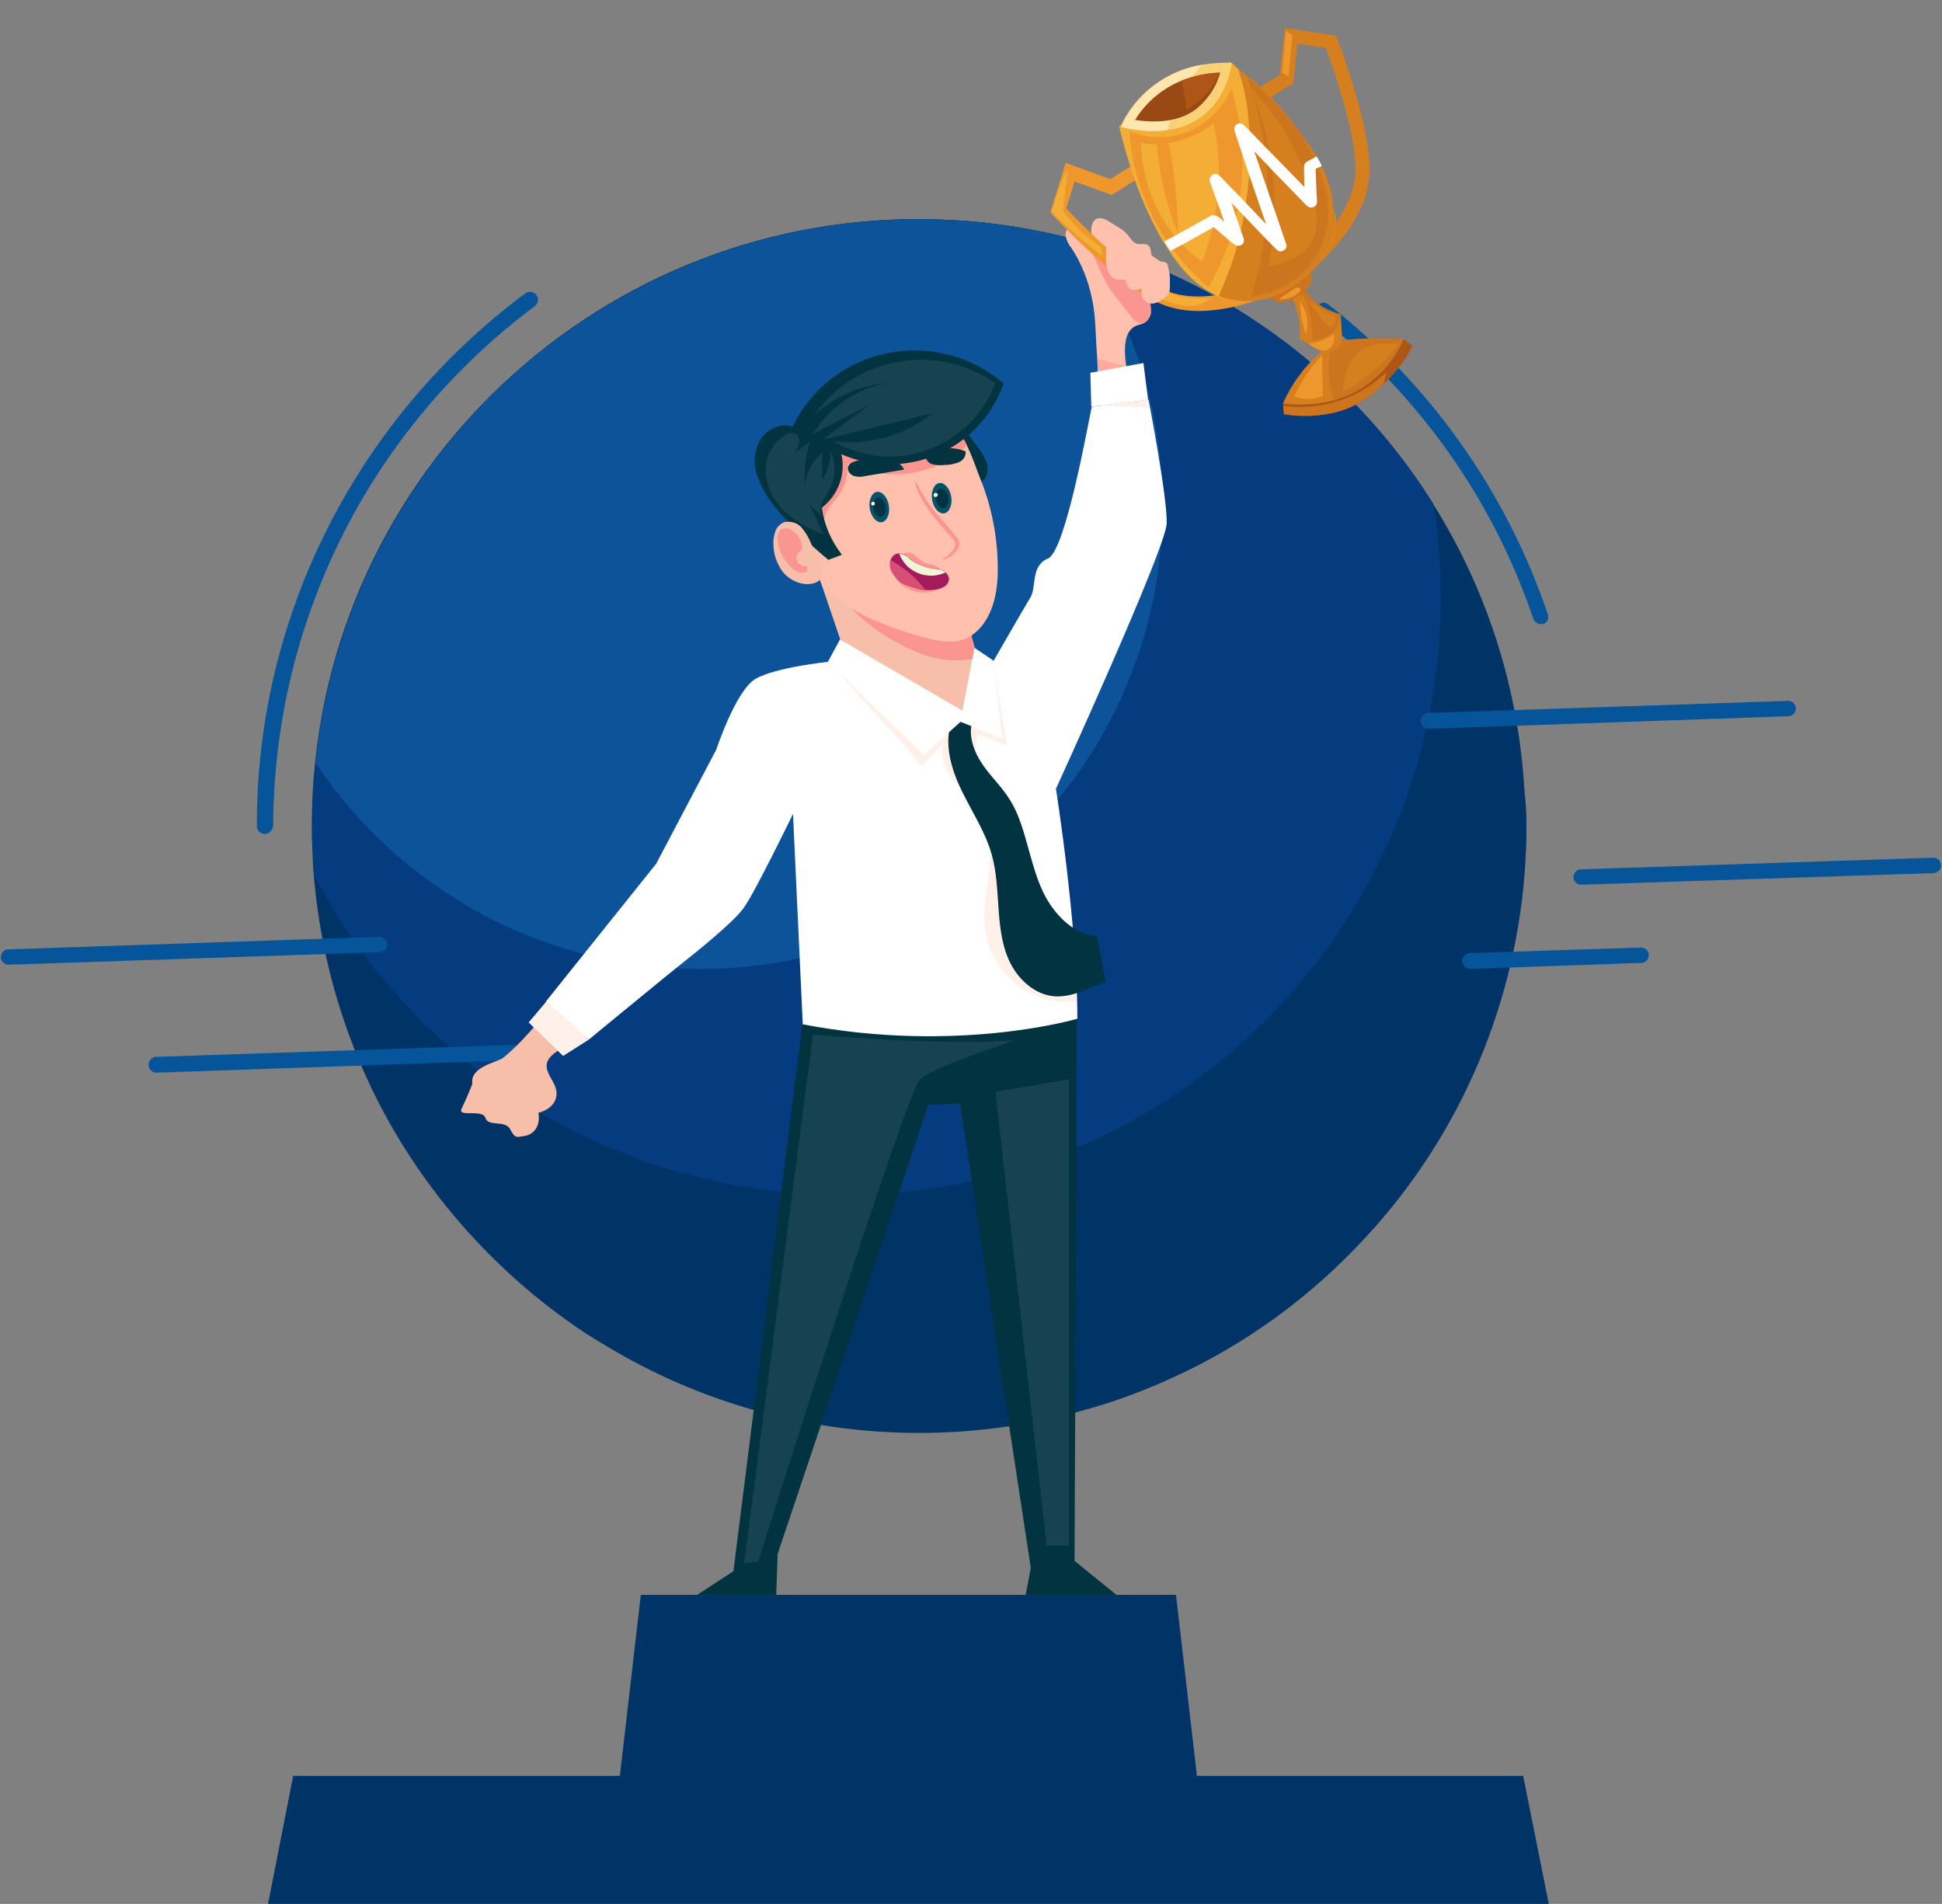 <?xml version="1.0" encoding="utf-8"?>
<!-- Generator: Adobe Illustrator 22.1.0, SVG Export Plug-In . SVG Version: 6.00 Build 0)  -->
<svg version="1.1" id="Layer_1" xmlns="http://www.w3.org/2000/svg" xmlns:xlink="http://www.w3.org/1999/xlink" x="0px" y="0px"
	 viewBox="0 0 417.3 409.1" style="enable-background:new 0 0 417.3 409.1;" xml:space="preserve">
<rect x="0" y="0" width="417.3" height="409.1" fill="#808080" stroke="none"/>
<style type="text/css">
	.st0{fill:#065499;}
	.st1{fill:#003366;}
	.st2{clip-path:url(#SVGID_2_);}
	.st3{fill:#043C7F;}
	.st4{fill:#0D5399;}
	.st5{clip-path:url(#SVGID_4_);}
	.st6{fill:#023340;}
	.st7{fill:#17424F;}
	.st8{fill:#F7BEAA;}
	.st9{fill:#FFFFFF;}
	.st10{fill:#FFF0E9;}
	.st11{fill:#FFC0AD;}
	.st12{fill:#FFAA9A;}
	.st13{fill:#FB9590;}
	.st14{fill:#A51A5D;}
	.st15{fill:#F3F4D5;}
	.st16{fill:#D74F77;}
	.st17{fill:#02536A;}
	.st18{fill:#FFF6E7;}
	.st19{fill:#D67F1E;}
	.st20{fill:#AE5616;}
	.st21{fill:#CC751E;}
	.st22{fill:#EE972D;}
	.st23{fill:#F4AE35;}
	.st24{fill:#FAD175;}
	.st25{fill:#FFE6AF;}
	.st26{fill:#994914;}
</style>
<title>Asset 2</title>
<g id="Layer_2_1_">
	<g id="OBJECTS">
		<path class="st0" d="M331.1,134.1c-0.7,0-1.4-0.5-1.6-1.1c-8.7-25.7-24.7-48.3-46.1-65c-0.7-0.6-0.9-1.6-0.3-2.3
			c0.6-0.7,1.6-0.9,2.3-0.3c21.9,17.1,38.3,40.3,47.2,66.6c0.3,0.9-0.1,1.8-1,2.1C331.5,134.1,331.3,134.1,331.1,134.1L331.1,134.1z
			"/>
		<path class="st0" d="M56.9,179.2c-0.9,0-1.7-0.7-1.7-1.6l0,0c-0.1-22.6,5.3-44.9,15.7-65.1c10-19.4,24.3-36.3,41.9-49.4
			c0.7-0.6,1.8-0.5,2.4,0.2s0.5,1.8-0.2,2.4l-0.1,0.1c-35.3,26.3-56.1,67.7-56.2,111.8C58.5,178.4,57.8,179.2,56.9,179.2z"/>
		<path class="st1" d="M328,177.5c0,2.3,0,4.6-0.2,6.8c0,0.2,0,0.4,0,0.6c-1.7,30-13.7,58.6-34.1,80.7c-11.8,12.9-26,23.3-41.9,30.5
			c-5.5,2.5-11.2,4.7-17.1,6.4c-12.1,3.6-24.6,5.4-37.2,5.4c-22.9,0-45.4-6-65.2-17.5c-2.1-1.2-4.2-2.5-6.3-3.8
			c-16.5-10.9-30.4-25.4-40.6-42.4c-10.8-18.1-17-38.5-18.2-59.5c0-0.2,0-0.4,0-0.6c-0.1-2.2-0.2-4.4-0.2-6.6c0-2.5,0.1-4.9,0.2-7.3
			l0,0c4-71.9,65.6-127,137.5-122.9C271,51,323.9,103.9,327.6,170.2l0,0C327.9,172.6,328,175.1,328,177.5z"/>
		<g>
			<g>
				<defs>
					<circle id="SVGID_1_" cx="197.5" cy="177.5" r="130.4"/>
				</defs>
				<clipPath id="SVGID_2_">
					<use xlink:href="#SVGID_1_"  style="overflow:visible;"/>
				</clipPath>
				<g class="st2">
					<circle class="st3" cx="181.2" cy="128.4" r="128.4"/>
					<circle class="st4" cx="150.5" cy="108.9" r="99.3"/>
				</g>
			</g>
		</g>
		<g>
			<g>
				<defs>
					<circle id="SVGID_3_" cx="197.5" cy="177.5" r="130.4"/>
				</defs>
				<clipPath id="SVGID_4_">
					<use xlink:href="#SVGID_3_"  style="overflow:visible;"/>
				</clipPath>
				<g class="st5">
					<circle class="st4" cx="143.9" cy="169.3" r="31.8"/>
					<path class="st4" d="M197.7,168.8h10c0.3,0,0.6,0.3,0.6,0.6v2.4c0,0.3-0.3,0.6-0.6,0.6h-10c-0.3,0-0.6-0.3-0.6-0.6v-2.4
						C197.1,169.1,197.3,168.8,197.7,168.8z"/>
					<path class="st4" d="M184.8,168.8h10c0.3,0,0.6,0.3,0.6,0.6v2.4c0,0.3-0.3,0.6-0.6,0.6h-10c-0.3,0-0.6-0.3-0.6-0.6v-2.4
						C184.1,169.1,184.4,168.8,184.8,168.8z"/>
					<path class="st4" d="M210.4,175.6h-28.5c-0.7,0-1.3-0.6-1.3-1.3l0,0V167c0-0.7,0.6-1.3,1.3-1.3l0,0h28.5c0.7,0,1.3,0.6,1.3,1.3
						l0,0v7.3C211.7,175,211.1,175.6,210.4,175.6L210.4,175.6z M181.9,166.1c-0.5,0-0.9,0.4-0.9,0.9v7.3c0,0.5,0.4,0.9,0.9,0.9h28.5
						c0.5,0,0.9-0.4,0.9-0.9V167c0-0.5-0.4-0.9-0.9-0.9H181.9z"/>
				</g>
			</g>
		</g>
		<path class="st0" d="M1.7,207.3c-0.9-0.1-1.6-0.9-1.5-1.8c0.1-0.8,0.7-1.5,1.5-1.5l79.9-2.7c0.9,0,1.6,0.8,1.6,1.7
			c0,0.8-0.7,1.5-1.5,1.6L1.7,207.3L1.7,207.3z"/>
		<path class="st0" d="M306.9,156.6c-0.9-0.1-1.6-0.8-1.6-1.8c0.1-0.8,0.7-1.5,1.5-1.6l77.5-2.6c0.9,0,1.6,0.8,1.6,1.7
			c0,0.8-0.7,1.5-1.5,1.6L306.9,156.6L306.9,156.6z"/>
		<path class="st0" d="M315.8,208.2c-0.9-0.1-1.6-0.8-1.6-1.8c0.1-0.8,0.7-1.5,1.5-1.6l36.9-1.2c0.9,0,1.7,0.7,1.7,1.6
			c0,0.9-0.7,1.7-1.6,1.7L315.8,208.2L315.8,208.2z"/>
		<path class="st0" d="M339.8,190.1c-0.9,0-1.7-0.7-1.7-1.6s0.7-1.7,1.6-1.7l75.8-2.5c0.9,0,1.6,0.8,1.6,1.7c0,0.8-0.7,1.5-1.5,1.6
			L339.8,190.1L339.8,190.1z"/>
		<path class="st0" d="M33.5,230.5c-0.9-0.1-1.6-0.8-1.6-1.8c0.1-0.8,0.7-1.5,1.5-1.6l77.4-2.6c0.9,0,1.6,0.8,1.6,1.7
			c0,0.8-0.7,1.5-1.5,1.6L33.5,230.5L33.5,230.5z"/>
		<path class="st6" d="M210.1,96.1c0.7,0.9,1.3,1.8,1.7,2.8c0.5,1,0.5,2.2,0.2,3.2c-0.4,1.1-1.4,1.8-2.5,1.8c-1.4-0.1-2.4-1.4-3-2.7
			c-0.8-1.7-1.4-3.4-1.7-5.2c-0.2-0.9-0.2-1.8,0-2.7c0.2-0.9,1-1.6,1.9-1.8L210.1,96.1z"/>
		<polygon class="st6" points="172.4,220.1 157.6,337.6 149.8,342.7 166.8,342.7 167.1,333.9 199.5,237.4 206.3,237.1 221.5,336.9 
			220.4,342.7 239.9,342.7 230.9,335.4 231.4,218.9 		"/>
		<polygon class="st7" points="213.9,234.6 229.7,231.9 229.7,332.1 224.9,332.1 		"/>
		<path class="st7" d="M174.7,222.3c0,0,30.8,2.7,43.8,1.1c0,0-17.8,5.8-20.8,8.5s-34.8,103.7-34.8,103.7l-3,0.3L174.7,222.3z"/>
		<path class="st8" d="M121.1,225.1l5.4-2.8c-2.5-2.2-5.1-4.3-7.7-6.4c-3.4,4-6.8,8.3-10.7,11.4c-1.3,1-7.2,1.9-6.6,5.6
			c0,0-1.3,3.3-2.3,5.3s4.5,0,5.1,2s4.2,0.4,5.3,2.4s1.2,1.8,3.1,1.5s3.5-2,3-5c0,0,3.9-0.8,3.9-4.2S113.9,228.8,121.1,225.1z"/>
		<path class="st9" d="M170.4,174.9l2.1,45.2c33.4,6.4,59-1.2,59-1.2c0-20.7-4.6-49.4-4.6-49.4s23.6-51.6,23.8-57
			s-3.9-26.6-3.9-26.6l-12.2,1.5c-0.7,3.1-5.6,31-9.4,32.6s-2.4,6.1-3.8,8.4c-1.4,2.3-7.9,13.6-7.9,13.6l-35.5,0.2
			c0,0-11.5,1.2-15.7,3.7s-8.4,15.2-8.4,15.2L141,185.6l-23.7,29.6l9.2,8.2c0,0,16.9-13.9,19.8-16.2s11.1-8.8,13.5-12.1
			S170.4,174.9,170.4,174.9z"/>
		<path class="st10" d="M230.8,205c-5-3.8-8.6-9.1-10.1-15.2c-0.9-3.5-1-7.1-2.3-10.5c-1.4-3.7-4.1-6.8-6.2-10.2s-3.4-7.6-2-11.3
			l6.2,2.4c-0.8-4.8-1.6-9.5-2.4-14.3c-0.2-1.4-0.5-2.7-0.9-4l-34,0.2l-0.1,1.1l19.1,21.3l4.8-5c-1.2,2.7,0.2,5.9,2.1,8.2
			s4.4,4.1,5.9,6.6c2.3,3.7,2.2,8.4,1.7,12.7s-1.5,8.6-0.9,13c1,6.6,5.7,12.2,12,14.4c2.4,0.8,5,1,7.5,0.7
			C231.3,211.9,231.1,208.5,230.8,205z"/>
		<polygon class="st10" points="117.4,215.2 113.6,219.7 121,226.9 126.5,223.4 		"/>
		<path class="st11" d="M230.3,48.6c1-0.2,1.8,0.9,2.2,1.9s0.8,2.1,1.7,2.5c0.5-0.9,0.6-2,0.3-3c-0.1-1.2,0.2-3,1.7-3.1
			c0.8,0,1.6,0.3,2.3,0.8l1.9,1.2c0.6,0.3,1.1,0.7,1.6,1.2c0.8,0.8,1.3,2.1,2.4,2.3c0.8,0.2,1.7-0.2,2.3,0.3
			c0.9,0.7,0.4,2.3,1.2,3.1c0.4,0.3,0.9,0.4,1.4,0.4c1.5,0,1.6,0.4,1.8,1.6c0.2,0.9,0.3,1.8,0.1,2.8c-0.6,1.7-2.5,2.6-4.3,2
			c-0.1,0-0.1-0.1-0.2-0.1c0.3,0,0.7,4.2,0.6,4.7c-0.2,1.3-1.3,2.4-2.6,2.6c-2.5,0.7-3.8,3.3-2.4,10.6c-2.2,0.5-4.4,1-6.5,1.6
			c0.1-2,0.1-4-0.1-6.1c-0.3-3.8-0.2-7.7-1-11.5c-0.8-4-2.3-7.9-4.6-11.3c-0.6-0.7-0.9-1.5-1.1-2.4
			C228.8,49.8,229.4,48.9,230.3,48.6z"/>
		<path class="st12" d="M242,78.6c0.1,0.6,0.2,1.2,0.3,1.8c-2.2,0.5-4.4,1-6.5,1.6c0.1-1.8,0.1-3.5,0-4.9
			C237.8,77.7,239.9,78.2,242,78.6z"/>
		<path class="st13" d="M234.6,51.7c5.7,2.5,10.8,6.2,15,10.8c-0.9,0.5-2,0.5-2.9,0.1c0.3,0,0.7,4.2,0.6,4.7c-0.2,1.1-0.9,2-1.9,2.3
			c-0.2,0-0.3-0.1-0.4-0.1c-1-0.4-1.8-1.1-2.3-2l-2.4-3c-0.8-1-1.6-2.1-2.3-3.2c-0.7-1.2-1.2-2.4-1.8-3.6l-2-4.6
			C234.4,52.7,234.6,52.2,234.6,51.7z"/>
		<path class="st8" d="M213.7,145.4l-2.8-0.8l-2.4-8.9L176,124l8.6,25.3c0,0-1.5-3.2,2.8,0.1c0,0,6,8.6,19.4,3.3
			C213.6,149.9,213.7,145.4,213.7,145.4z"/>
		<path class="st13" d="M179.7,127.1c5.1,6.4,11.9,11.3,19.7,13.9c3.4,1,7.1,1.2,10.6,0.4l-1.5-5.7l-28.1-10.1L179.7,127.1z"/>
		<path class="st11" d="M182.1,130.1c3.7,2.9,12.1,5.7,16.5,6.9c4.6,1.2,8.8,1.8,12.3-2.4c2.9-3.6,3.6-8.5,3.5-13.1
			c-0.1-6.5-1.4-13-3.9-19c-0.8-1.9-3.7-11.5-6.9-11l-33,5l-4.4,5l11.1,25.7L182.1,130.1z"/>
		<path class="st13" d="M179.8,107.1c-0.7,0.7-1.4,1.5-1.9,2.4c-1.2,2-1,4.6-0.7,6.9c-2.9-3.6-4.4-8.1-4.3-12.7
			c0.1-2.8,0.8-5.4,2.1-7.9l28.6-4.3c1.5-0.2,3,1.8,4.2,4.2c-6.9,6.6-17.2,8.1-25.7,3.8C182.3,102.2,181.5,104.9,179.8,107.1z"/>
		<path class="st13" d="M199.5,124.5c0.5,0.1,1.1,0.1,1.7,0c0.6-0.1,1-0.6,1.1-1.1c0.2-0.8-0.6-1.6-1.4-1.9s-1.7-0.3-2.4-0.7
			c-0.7-0.5-1.4-1-2.1-1.6c-0.7-0.6-1.7-0.6-2.4-0.1c-0.5,0.5-0.6,1.2-0.3,1.8c0.3,0.6,0.7,1.1,1.3,1.5
			C196.2,123.5,197.8,124.2,199.5,124.5z"/>
		<path class="st13" d="M202.6,126.1c-3,2-6.9,1.5-9.4-1c-0.4-0.4-0.7-0.8-0.8-1.3s0-1.1,0.4-1.4c0.6-0.3,1.2-0.4,1.8-0.1
			C197.5,123,200.2,124.3,202.6,126.1z"/>
		<path class="st14" d="M196.5,126.3c1.4,0.5,3,0.6,4.5,0.4c0.7-0.1,1.4-0.3,2-0.7c0.6-0.4,1-1.1,0.9-1.8c-0.2-0.8-0.8-1.5-1.5-1.7
			c-0.8-0.2-1.6-0.4-2.4-0.4c-1.6-0.3-3.1-0.9-4.3-1.9c-0.8-0.6-1.6-1.4-2.6-1.3s-1.7,0.9-1.8,1.9s0.2,1.9,0.8,2.7
			C193.3,125.4,194.2,125.6,196.5,126.3z"/>
		<path class="st15" d="M195.6,120.2c1.3,1,2.8,1.6,4.3,1.9c0.8,0.1,1.6,0.2,2.4,0.4c0.3,0.1,0.6,0.3,0.9,0.5
			c-3.6,1.7-8,0.2-9.7-3.4c-0.1-0.2-0.2-0.5-0.3-0.7C194.1,119.1,195,119.5,195.6,120.2z"/>
		<path class="st16" d="M198.8,126.7c-0.8-0.1-1.5-0.2-2.3-0.4c-2.3-0.7-3.2-0.9-4.5-2.8c-0.6-0.8-0.9-1.7-0.8-2.7
			c0-0.2,0.1-0.3,0.1-0.5l0.5,0.3C194.5,122.2,196.9,124.2,198.8,126.7z"/>
		<path class="st17" d="M186.9,109.3c0.3,1.8,1.5,3.1,2.6,2.9s1.8-1.8,1.5-3.6s-1.5-3.1-2.6-2.9S186.6,107.5,186.9,109.3z"/>
		<path class="st6" d="M187.6,109.2c0.2,1.2,1,2,1.7,1.9s1.2-1.2,1-2.3s-0.9-2-1.7-1.9S187.4,108,187.6,109.2z"/>
		<path class="st18" d="M187.2,108.3c0,0.2,0.3,0.4,0.5,0.3c0.2,0,0.3-0.2,0.3-0.4c0-0.2-0.2-0.4-0.4-0.4S187.2,108,187.2,108.3
			C187.2,108.2,187.2,108.3,187.2,108.3z"/>
		<path class="st17" d="M200.3,107.4c0.3,1.8,1.5,3.1,2.6,2.9s1.8-1.8,1.5-3.6s-1.5-3.1-2.6-2.9S200,105.6,200.3,107.4z"/>
		<path class="st6" d="M201.1,107.3c0.2,1.2,1,2,1.7,1.9s1.2-1.2,1-2.3s-0.9-2-1.7-1.9S200.9,106.1,201.1,107.3z"/>
		<path class="st18" d="M200.6,106.4c0,0.2,0.2,0.4,0.4,0.4s0.4-0.1,0.5-0.4s-0.1-0.4-0.4-0.5c-0.1,0-0.1,0-0.2,0
			C200.8,106,200.6,106.2,200.6,106.4z"/>
		<path class="st13" d="M202.5,119.9L202.5,119.9L202.5,119.9c0.1,0.1,0.2,0.1,0.3,0.1l0.3-0.2c0.6-0.4,1.1-0.9,1.6-1.5
			c0.3-0.4,0.5-0.8,0.6-1.2c0-0.5-0.2-1-0.6-1.3l-2.7-3.1c-1.7-1.9-3.2-4-4.4-6.3c-0.9-1.8-1-3-0.9-3s0.6,1.1,1.5,2.7
			c1.3,2.1,2.8,4.1,4.5,5.9c0.9,1.1,1.9,2.2,2.7,3.2c0.2,0.3,0.4,0.6,0.6,0.9c0.1,0.4,0.2,0.7,0.1,1.1c-0.1,0.6-0.4,1.1-0.9,1.5
			c-0.5,0.6-1.2,1.1-1.9,1.4c-0.1,0.1-0.2,0.1-0.4,0.1c-0.1,0-0.2,0-0.3-0.1C202.5,120.1,202.5,119.9,202.5,119.9L202.5,119.9z"/>
		<path class="st6" d="M170.3,91.7c-2.6-0.9-5.6,0.5-7,2.9c-1.3,2.4-1.5,5.3-0.5,7.9s2.4,4.9,4.2,7c3.3,3.9,7,7.5,11,10.8l2.9-1.1
			c-2.3-3-3.8-6.4-4.3-10.1c3.5-2.7,5.2-7.2,4.2-11.5c13.1,5.7,28.4-0.2,34.1-13.3c0.3-0.6,0.5-1.3,0.8-1.9
			c-6.9-5.9-16.1-8.3-25.1-6.5C181.7,77.7,174.2,83.6,170.3,91.7z"/>
		<path class="st6" d="M204.3,155.5c-1.4,4.8,0.2,10,2.4,14.5s5,8.7,6.4,13.6c1.1,3.9,1.2,8.1,1.5,12.1s0.8,8.2,2.8,11.8
			s5.6,6.5,9.6,6.6c3.8,0.1,7.1-1.9,10.6-3.1c-0.7-3.3-1.2-6.6-1.9-9.9c-4.1-0.1-7.7-3.3-10-6.7s-3.4-7.4-4.5-11.3s-2.1-8-4.3-11.4
			c-1.8-2.9-4.4-5.2-6.2-8.1s-2.9-6.6-1.3-9.6C207.7,154.2,206,155.2,204.3,155.5z"/>
		<polygon class="st9" points="206.8,152.7 209.4,139.2 213.4,141.9 215.4,158.7 206.4,155.1 198.5,162.2 177.9,142.2 180.5,137.4 
					"/>
		<polygon class="st9" points="246.7,85.9 245.7,78 234.3,80.1 234.5,87.4 		"/>
		<path class="st19" d="M283,57c0.4-0.4,10.3-8.8,11.2-18.8c0.9-9.8-6.5-28.9-6.8-29.7l-0.3-0.8l-11-1.7L275,16.1l-5.2,3.2l1.6,2.6
			l6.5-4l0.9-8.5l6.1,0.9c1.4,3.8,7,19.5,6.3,27.5c-0.8,8.8-10,16.7-10.1,16.7L283,57z"/>
		<path class="st20" d="M301.6,72.9l1.9,1.4c0,0-2.5,6.1-10.1,11.4S275.9,89,275.9,89l-0.2-2.3L301.6,72.9z"/>
		<path class="st19" d="M288.4,73.1c4.4-0.4,8.8-0.5,13.2-0.2c0,0-6,16.1-25.9,13.8c1.8-4.2,4.6-8,8.1-11L288.4,73.1z"/>
		<path class="st21" d="M286.6,86c-1.2-3.8-1.4-7.8-0.5-11.6l2.2-1.3c4.4-0.4,8.8-0.5,13.2-0.2C298.8,79.3,293.3,84.1,286.6,86z"/>
		<path class="st22" d="M278.1,85.2c1.5-3.3,3.5-6.3,6-8.8c0,2.9,0.1,5.8,0.2,8.7C282.3,85.9,280.1,86,278.1,85.2z"/>
		<path class="st19" d="M288.4,84.3c0.2-1.7,0.6-3.3,1.1-4.9s1.5-3,2.8-4c2.3-1.7,5.4-1.7,8.3-1.6C297.4,78.1,293.2,81.7,288.4,84.3
			z"/>
		<path class="st19" d="M288.1,67.6l0.3,5.4c-0.5,1.9-2.4,3.1-4.3,2.6c-0.1,0-0.2,0-0.2-0.1l-4.6-2.7L288.1,67.6z"/>
		<path class="st19" d="M280.1,61.9c0,0,1.8,3.9,8,5.7c0,0-0.5,6.7-8.9,5.4c0,0,0.8-5.8-2.2-9.8L280.1,61.9z"/>
		<path class="st21" d="M279.5,62.2l0.6-0.3c0,0,1.8,3.9,8,5.7c-0.4,3.2-3,5.5-6.2,5.5C282.2,69.4,281.3,65.5,279.5,62.2z"/>
		<path class="st22" d="M279.4,64.9c0,2.4,0.4,4.7,1.2,6.9C281.3,69.4,280.9,66.9,279.4,64.9z"/>
		<path class="st19" d="M285.8,70.6c0.8-0.6,1.3-1.5,1.3-2.6c-2.2-0.9-4.3-2.2-6.1-3.8C282.4,66.5,284,68.7,285.8,70.6z"/>
		<path class="st21" d="M281.2,57.5c0,0,2.5,3.3-2.1,6.1c-5.4,3.2-6.5-0.4-6.5-0.4L281.2,57.5z"/>
		<path class="st22" d="M271.8,63.8c-0.5,0.2-12.4,5.4-21.8,1.7c-9.1-3.5-23.1-18.6-23.7-19.2l-0.6-0.7L229,35l9.6,3.5l5.2-3.3
			l1.6,2.6l-6.5,4.1l-8-2.9l-1.8,5.8c2.8,2.9,14.4,14.9,21.9,17.8c8.2,3.2,19.4-1.6,19.5-1.7L271.8,63.8z"/>
		<path class="st23" d="M287,46.7c0,0.2,0,0.3,0,0.5s0,0.3,0,0.5s0,0.2,0,0.3l-0.1,0.6c0,0.3-0.1,0.7-0.2,1s-0.1,0.7-0.3,1.1
			l-0.1,0.5c-0.2,0.7-0.5,1.5-0.9,2.2c-0.1,0.2-0.2,0.3-0.3,0.5s-0.2,0.3-0.3,0.5c-0.4,0.7-0.9,1.4-1.4,2.1l0,0
			c-0.3,0.3-0.5,0.7-0.8,1l-0.5,0.5l-0.5,0.5l-0.7,0.6c-0.2,0.2-0.5,0.4-0.7,0.6c-0.5,0.4-1,0.8-1.6,1.2s-1.1,0.7-1.6,1l-0.6,0.4
			c-0.9,0.5-1.9,1-2.9,1.4l-0.6,0.2h-0.1l0,0l-0.7,0.2l-0.5,0.1l-0.4,0.1l-0.5,0.1l-0.7,0.1l-0.7,0.1h-0.1l-0.6,0.1h-0.5
			c-0.5,0-0.9,0-1.4,0s-0.9-0.1-1.3-0.1s-0.7-0.1-1.1-0.2h-0.2c-0.4-0.1-0.7-0.2-1-0.3h-0.2c-0.3-0.1-0.6-0.2-1-0.4h-0.1l0,0
			l-0.8-0.4l0,0c-3.9-1.9-7.2-5.4-9.9-9.6c-0.4-0.7-0.9-1.3-1.3-2c-2.4-4.2-4.4-8.6-6-13.2c-0.4-1-0.7-2.1-1-3
			c-1.6-4.9-2.3-8.4-2.3-8.4l0,0l3.3-1.9l10.2-5.9l0.3-0.2l0,0l6.3-3.7l0,0l3.7-2.1c0,0,0.6,0.4,1.5,1.3l0,0l0.1,0.1
			c0.3,0.3,0.7,0.6,1,0.9l0.4,0.3l0,0l0.4,0.3l0.1,0.1l0.1,0.1h0.1l0.2,0.1l0.4,0.3l0.1,0.1l0.3,0.2l0.8,0.7l0.3,0.3l0.1,0.1
			l0.2,0.2l0.1,0.1l0,0L271,19l0.4,0.4l0.1,0.1l0.3,0.3c0.1,0.1,0.3,0.3,0.4,0.4l0.3,0.3l0.1,0.1l0,0l0.2,0.2
			c0.2,0.2,0.5,0.5,0.7,0.7L274,22l1,1.1l0.5,0.6c0.4,0.5,0.8,0.9,1.2,1.4l0.3,0.4c0.4,0.5,0.8,0.9,1.1,1.4c0.1,0.2,0.3,0.4,0.4,0.5
			l0.4,0.5l0,0c0.8,1.1,1.6,2.2,2.4,3.4c0.3,0.4,0.5,0.8,0.7,1.2l0.4,0.6l0.6,1c0.1,0.3,0.3,0.5,0.4,0.8l0.1,0.3l0.3,0.5
			c0.1,0.2,0.2,0.5,0.4,0.7s0.3,0.8,0.5,1.1s0.3,0.7,0.4,1c0,0,0,0,0,0.1c0.1,0.4,0.3,0.8,0.4,1.1c0.2,0.7,0.4,1.3,0.5,1.9
			c0,0.2,0.1,0.4,0.1,0.7c0.2,1,0.3,2,0.4,3C287,46.2,287,46.5,287,46.7z"/>
		<path class="st19" d="M287,46.7c0,0.2,0,0.3,0,0.5s0,0.3,0,0.5s0,0.2,0,0.3l-0.1,0.6c0,0.3-0.1,0.7-0.2,1s-0.1,0.7-0.3,1.1
			l-0.1,0.5c-0.2,0.7-0.5,1.5-0.9,2.2c-0.1,0.2-0.2,0.3-0.3,0.5s-0.2,0.3-0.3,0.5c-0.4,0.7-0.9,1.4-1.4,2.1l0,0
			c-0.3,0.3-0.5,0.7-0.8,1l-0.5,0.5l-0.5,0.5l-0.7,0.6c-0.2,0.2-0.5,0.4-0.7,0.6c-0.5,0.4-1,0.8-1.6,1.2s-1.1,0.7-1.6,1l-0.6,0.4
			c-0.9,0.5-1.9,1-2.9,1.4l-0.6,0.2h-0.1l0,0l-0.7,0.2l-0.5,0.1l-0.4,0.1l-0.5,0.1l-0.7,0.1l-0.7,0.1h-0.1l-0.6,0.1h-0.5
			c-0.5,0-0.9,0-1.4,0c-1.6-0.1-3.3-0.5-4.8-1.1c0.1-0.2,0.1-0.3,0.2-0.5c1.5-3.4,2.8-6.9,3.8-10.5c0.2-0.5,0.3-1,0.4-1.6
			c0.1-0.3,0.1-0.6,0.2-0.9c0.3-1.1,0.5-2.2,0.7-3.3s0.4-2,0.5-3c0.3-1.9,0.5-3.9,0.7-5.8l0,0c0.3-3.3,0.3-6.6,0.1-9.8
			c-0.1-1.1-0.2-2.2-0.3-3.3c-0.3-3.5-1.1-6.9-2.2-10.2l0,0l0.1,0.1c0.3,0.3,0.7,0.6,1,0.9l0.4,0.3l0,0l0.4,0.3l0.1,0.1l0.2,0.2
			l0.2,0.1l0.4,0.3l0,0l0,0l0.3,0.2l0.8,0.7l0.3,0.2l0,0l0.1,0.1l0.2,0.2l0.1,0.1l0,0l0.5,0.5l0.4,0.4l0.1,0.1
			c0.1,0.1,0.2,0.2,0.3,0.3s0.3,0.3,0.4,0.4l0.3,0.3l0.1,0.1l0.2,0.2c0.2,0.2,0.5,0.5,0.7,0.7l0.5,0.5l1,1.1l0.5,0.6
			c0.4,0.5,0.8,0.9,1.2,1.4l0.3,0.4c0.4,0.5,0.8,0.9,1.1,1.4c0.1,0.2,0.3,0.4,0.4,0.5l0.4,0.5l0,0c0.8,1.1,1.6,2.2,2.4,3.4
			c0.3,0.4,0.5,0.8,0.7,1.2l0.4,0.6l0.6,1c0.1,0.3,0.3,0.5,0.4,0.8l0.1,0.3l0.3,0.5c0.1,0.2,0.2,0.5,0.4,0.7s0.3,0.8,0.5,1.1
			s0.3,0.7,0.4,1c0,0,0,0,0,0.1c0.1,0.4,0.3,0.8,0.4,1.1c0.2,0.7,0.4,1.3,0.5,1.9c0,0.2,0.1,0.4,0.1,0.7c0.2,1,0.3,2,0.4,3
			C287,46.2,287,46.5,287,46.7z"/>
		<path class="st21" d="M279.4,28.5c3.3,5.6,6.4,11.7,6,18.2c-0.6,8.9-7.6,16.1-16.5,16.9c4.9-15.5,4.5-32.2-1.1-47.5
			C272,19.8,275.9,24,279.4,28.5z"/>
		<path class="st24" d="M264.7,13.5c0,0-1.9,19-23.9,13.7C240.8,27.2,246.2,12.9,264.7,13.5z"/>
		<path class="st25" d="M258.3,13.9c-0.3,0.3-0.5,0.6-0.8,0.9c-1.8,2.4-3.3,5-4.5,7.8c-0.8,1.8-1.6,3.5-2.2,5.4
			c-3.3,0.4-6.7,0.1-9.9-0.7C244.1,20.2,250.6,15.2,258.3,13.9z"/>
		<path class="st26" d="M244.1,25.8c5.5,0.8,9.9,0,13.1-2.5c2.4-2,4.2-4.7,5-7.7c-10.9,0.5-16.2,6.7-18.3,10.2H244.1L244.1,25.8z"/>
		<path class="st20" d="M255,23.6c-0.3-2.1-0.6-4.3-1.1-6.3c2.6-1,5.3-1.6,8-1.7C260.9,19.2,258.1,21.5,255,23.6z"/>
		<path class="st19" d="M282.1,42.1c-2.5-8.8-7.2-16.9-13.6-23.5c5.4,12.2,6.8,25.8,3.9,38.8c3.7-1,7.7-2.2,9.5-5.5
			C283.6,48.9,283,45.3,282.1,42.1z"/>
		<path class="st22" d="M242.7,28.2c4.1,1.7,8.7,1.7,12.8,0c4.1-1.8,7.4-5.1,9.1-9.2c4.4,14.3,2.6,29.7-4.9,42.7
			C249.7,53.3,243.5,41.2,242.7,28.2z"/>
		<path class="st23" d="M248.6,31c0.5,6.6,2,13,4.5,19.1c0-6.5-0.7-13-2-19.4c3.6-0.5,6.9-2,9.7-4.2c2.1,9.9,1.2,20.3-2.5,29.7
			c-8.2-5.7-12.8-15.5-13.2-25.5C246.3,31,247.4,31,248.6,31z"/>
		<path class="st22" d="M277.7,62.3c0.3-0.2,1-0.7,1.4-0.5c1.1,0.6-0.5,1.5-1,1.8c-1,0.5-2.2,0.8-3.3,0.7L277.7,62.3z"/>
		<path class="st22" d="M286.7,71.6c-1.5,1.3-3.5,2.1-5.5,2.2c0.5,0.5,1.1,0.8,1.8,1.2c0.7,0.3,1.4,0.4,2.1,0.2
			c0.6-0.2,1-0.6,1.3-1.2C286.7,73.3,286.8,72.4,286.7,71.6z"/>
		<path class="st21" d="M275.9,89l-0.2-1.8c8.1,1.1,16.3-1.5,22.2-7.2c-0.2,0.8-0.4,1.7-0.6,2.5c-1.2,1.2-2.5,2.2-3.9,3.2
			C285.9,91,275.9,89,275.9,89z"/>
		<path class="st23" d="M249.4,62.2c3.4,1.6,7.2,2.2,10.9,1.8c-1.6,1.3-3.7,2-5.8,1.7c-2.2-0.4-4.3-1.1-6.3-2
			C248.6,63.3,249.1,62.6,249.4,62.2z"/>
		<path class="st23" d="M226,45.5c0.8-3.1,1.9-6.2,3.4-9c-0.3,2.9-0.7,5.9-1,8.8c2.3,3.1,5.1,5.8,8.3,7.9c0,0.6,0.1,1.2,0.1,1.8
			C233,52.1,229.4,48.9,226,45.5z"/>
		<path class="st22" d="M276.9,16.3l0.8-8.7c-0.4-0.3-1-0.7-1.4-1.1c-0.3,3.3-0.5,5.8-0.8,9.2C276,15.6,276.4,16.4,276.9,16.3z"/>
		<path class="st7" d="M176.7,94.5l10.3-7.6l-12.4,6.4c3.6-5.8,9.4-9.8,16.1-11c-5.9,0.5-11.5,3-15.9,7.1
			c8.8-12.7,26.2-15.9,38.9-7.2c0.1,0,0.1,0.1,0.2,0.1c-4.7,12.6-18.8,19-31.3,14.2c-1.3-0.5-2.5-1.1-3.7-1.7c7.7,1,15.5-1.2,21.5-6
			L176.7,94.5z"/>
		<path class="st7" d="M173,104.5c-0.3-3.2,0.1-6.5,1-9.5l-3.3,2.3c0.5-0.6,0.8-1.3,1-2s-0.1-1.5-0.6-2c-0.8-0.4-1.7-0.3-2.4,0.2
			c-2.8,1.7-4.4,4.8-4.2,8.1c0.3,3.2,1.8,6.2,4.2,8.4c2.4,2.1,5.2,3.8,8.2,4.8c-1-2.2-2-4.3-3-6.5l3,3c-0.7-0.8-0.8-2-0.4-3
			c0.5-1,1-1.9,1.6-2.8c1.5-2.7,1.6-5.9,0.4-8.7c0,2.2-0.6,4.4-1.9,6.3l0.1-5.8C174.5,99,173.1,101.7,173,104.5z"/>
		<path class="st6" d="M203.1,99.9c1,0,2-0.2,3-0.6c0.9-0.4,1.5-1.3,1.4-2.3c-2.8-1.2-6.1-0.8-8.6,1.1c0.1,0.8,0.7,1.5,1.6,1.7
			C201.4,100,202.3,100,203.1,99.9z"/>
		<path class="st6" d="M184.6,98.9c1.7-0.5,3.5-0.7,5.3-0.7c1.8,0.1,3.5,1.1,4.4,2.7l-8.4,1.4c-0.8,0.2-1.5,0.2-2.3,0
			s-1.4-0.9-1.4-1.7C182.2,99.6,183.5,99.1,184.6,98.9z"/>
		<path class="st8" d="M174.3,116.8c-0.5-1.3-1.2-2.4-2.1-3.5c-0.9-1-2.4-1.4-3.7-1.1c-0.9,0.4-1.6,1.1-1.9,2
			c-0.3,0.9-0.5,1.9-0.4,2.8c0,1.9,0.6,3.7,1.6,5.3c1,1.6,2.7,2.7,4.5,3.1c2.1,0.4,4.7-0.2,4.4-2.7
			C176.4,120.6,175.1,118.7,174.3,116.8z"/>
		<path class="st13" d="M173.4,121.6c-0.9,0.3-1.9-0.3-2.2-1.2c-0.3-0.9,0.3-1.9,1.2-2.2c0.1-1.7-0.8-3.4-2.3-4.3
			c-0.6-0.4-1.5-0.5-2.2-0.2c-0.7,0.6-1,1.6-0.8,2.5c0.3,2.2,1.4,4.3,3,5.8c0.6,0.6,1.4,1,2.3,1.1
			C173.3,123,173.7,122.4,173.4,121.6z"/>
		<path class="st11" d="M250.4,56.9c1,1,1,2.5,1,3.9s0.1,2.2-1,3.1c-0.9,0.7-2.1,1.5-3.3,1.3c-1.3-0.3-2-1.5-1.8-2.8
			c0-0.2,0.1-0.3,0.1-0.4c-0.5,0.2-1.1,0.3-1.7,0.3c-0.6,0-1.1-0.3-1.4-0.8c-0.2-0.4-0.2-0.9-0.5-1.2s-0.9-0.2-1.3-0.2
			c-3.4,0-2.9-5.3-2.7-7.3c0.1-0.3,0.6-3.3,0.3-3.4l3.3,1.3L250.4,56.9z"/>
		<path class="st10" d="M236.5,87.1l10.1-1.2c0,0,0.1,0.7,0.3,1.7L236.5,87.1z"/>
		<polygon class="st1" points="327.3,381.6 257.2,381.6 252.7,342.7 137.7,342.7 133.2,381.6 63,381.6 57.6,409.1 332.8,409.1 		"/>
		<path class="st9" d="M284,35.7l-0.1-0.3c-0.1-0.3-0.3-0.5-0.4-0.8l-0.6-1l-0.5,0.3l-1.5,0.8c-0.4,0.2-0.7,0.6-0.7,1.1v0.7l0.1,3.7
			l-3.7-3.8l0,0l-3.7-3.8l-1.3-1.3l-2.9-3l-1.4-1.4c-0.3-0.3-0.6-0.4-1-0.4c-0.2,0-0.4,0.1-0.5,0.2c-0.5,0.3-0.7,0.9-0.5,1.5
			l1.6,4.8l0,0l1.7,5.1l0,0L272,48l0,0l0.1,0.2l-0.1-0.1l-4-4.2l-1.5-1.6l-4.4-4.5c-0.1-0.1-0.1-0.1-0.2-0.2c-0.4-0.3-1-0.3-1.4,0
			c-0.5,0.3-0.7,0.9-0.5,1.5l1.6,4.4l0,0l1.2,3.3v0.1l0.3,0.8l-0.7-0.6l0,0l-0.6-0.5c-0.2-0.1-0.4-0.2-0.6-0.3
			c-0.3-0.1-0.6-0.1-0.9,0l-7.9,4.4l-1.7,0.9l-0.5,0.3c0.4,0.7,0.8,1.3,1.3,2l0.6-0.3l1.9-1l6.8-3.8l0,0l3.6,3.1l0.7,0.5
			c0.3,0.3,0.7,0.4,1.2,0.4c0.2,0,0.3-0.1,0.5-0.2c0.5-0.3,0.6-0.9,0.4-1.5l-0.3-0.8l-1.1-3.2l0,0l-0.6-1.7v-0.1l-0.6-1.7l1.3,1.3
			l0,0l0.3,0.3l1.5,1.6l4.2,4.4l1.6,1.6l0.9,0.9c0.4,0.4,1,0.4,1.4,0.1l0,0c0.5-0.2,0.8-0.8,0.6-1.3l-2.4-7l0,0l-1.6-4.6l0,0
			l-2.9-8.4l2.6,2.7l1.4,1.5l7.3,7.5c0.5,0.5,1.3,0.5,1.8,0.1c0,0,0,0,0.1-0.1c0.2-0.2,0.3-0.5,0.3-0.9l-0.1-1.9l-0.1-2.4l-0.1-2.7
			l0.6-0.3L284,35.7z"/>
	</g>
</g>
</svg>

